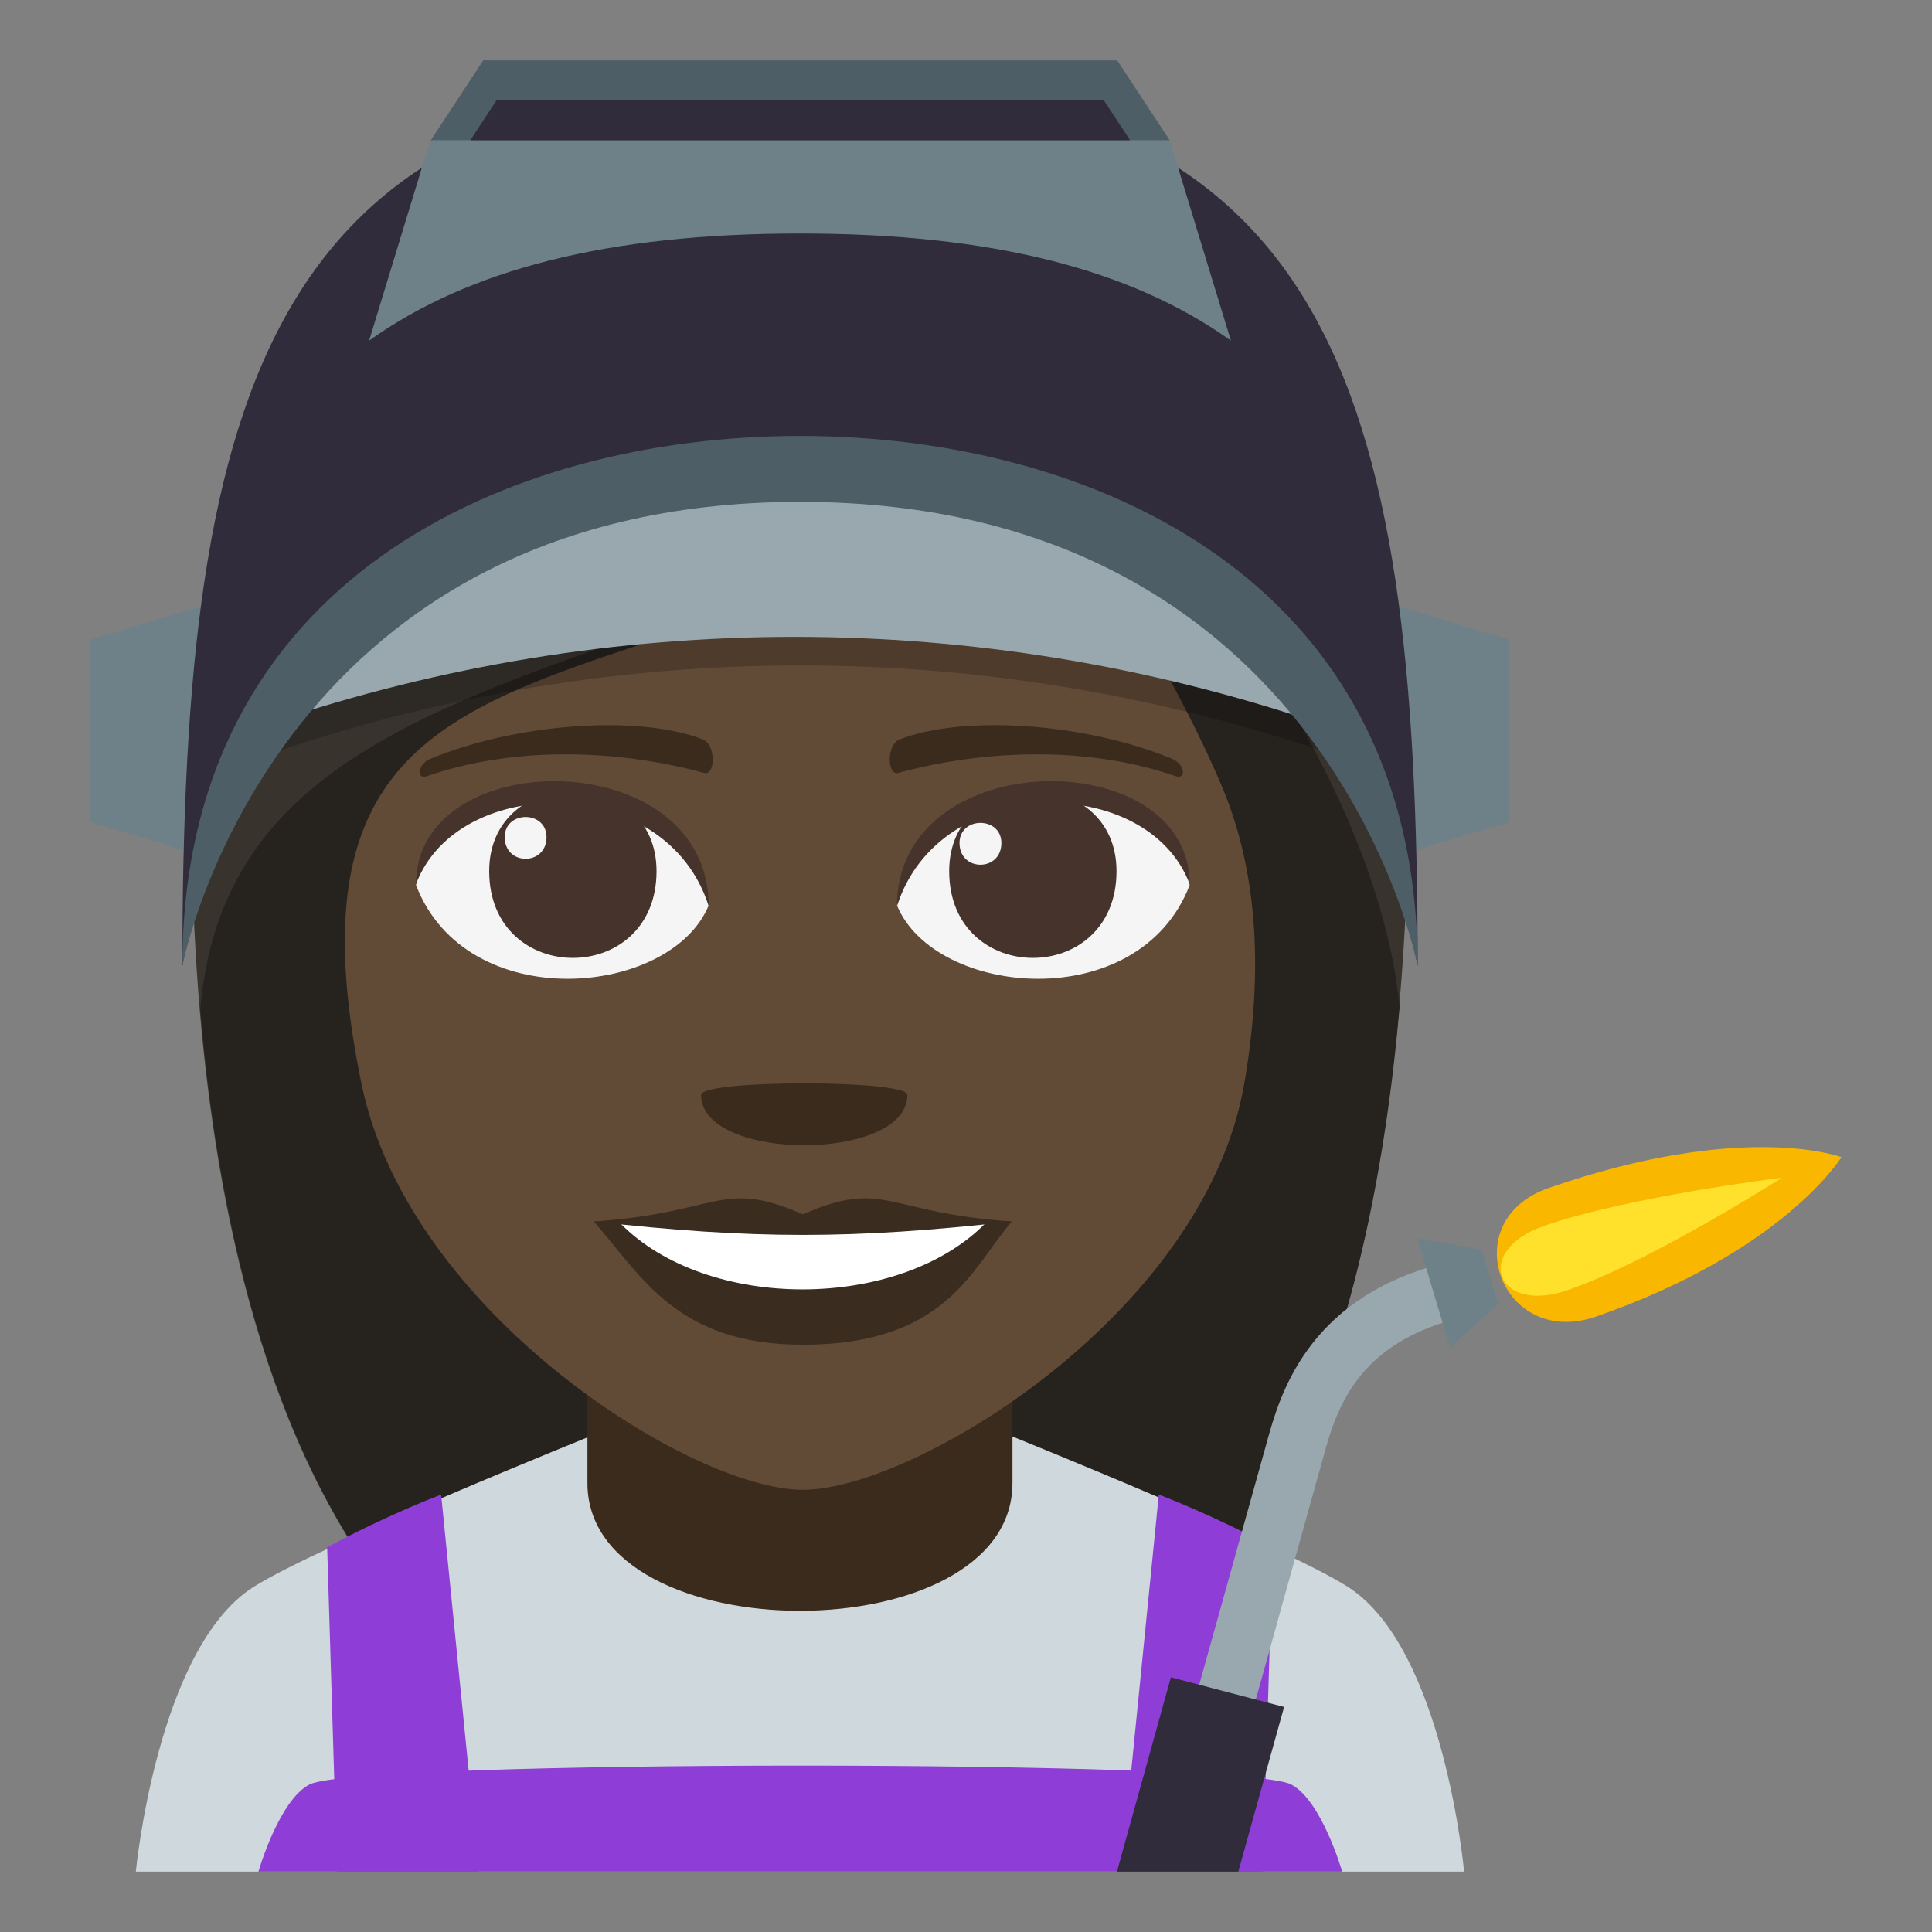 <?xml version="1.0" encoding="utf-8"?>
<!-- Generator: Adobe Illustrator 15.0.0, SVG Export Plug-In . SVG Version: 6.00 Build 0)  -->
<!DOCTYPE svg PUBLIC "-//W3C//DTD SVG 1.1//EN" "http://www.w3.org/Graphics/SVG/1.1/DTD/svg11.dtd">
<svg version="1.1" id="Layer_1" xmlns="http://www.w3.org/2000/svg" xmlns:xlink="http://www.w3.org/1999/xlink" x="0px" y="0px"
	 width="64px" height="64px" viewBox="0 0 64 64" enable-background="new 0 0 64 64" xml:space="preserve">
<rect x="0" y="0" width="64" height="64" fill="#808080" stroke="none"/>
<path fill="#38332D" d="M36.41,13.084C31.365,6.955,6.344,9.411,6.344,27.486c0.104,9.709,1.777,31.766,20.104,31.766
	c18.324,0,19.999-21.963,20.209-31.766C46.656,21.465,42.992,14.348,36.41,13.084z"/>
<path fill="#26221E" d="M6.635,33.417c0.9,10.715,4.656,25.835,19.83,25.835c15.224,0,18.953-15.154,19.9-25.904
	c-0.497-4.951-3.574-11.345-10.248-18.881C22.438,22.9,7.66,21.587,6.635,33.417z"/>
<path fill="#CFD8DD" d="M8.4,52.568c2.201-1.391,11.332-5.063,11.332-5.063h13.604c0,0,9.123,3.664,11.313,5.061
	C47.83,54.59,48.5,62,48.5,62h-44C4.5,62,5.209,54.584,8.4,52.568z"/>
<path fill="#8E3ED6" d="M10.838,51.258c1.98-1.076,3.775-1.748,3.775-1.748L15.859,62h-4.693L10.838,51.258z"/>
<path fill="#8E3ED6" d="M42.16,51.258c-1.979-1.076-3.773-1.748-3.773-1.748L37.139,62h4.693L42.16,51.258z"/>
<path fill="#3B2B1C" d="M19.459,49.129c0,5.641,14.08,5.641,14.08,0c0-3.441,0-9.129,0-9.129h-14.08
	C19.459,40,19.459,44.686,19.459,49.129z"/>
<path fill="#8E3ED6" d="M10.262,59.109c1.648-0.826,30.85-0.828,32.498-0.002C43.777,59.619,44.461,62,44.461,62h-35.9
	C8.561,62,9.244,59.619,10.262,59.109z"/>
<path fill="#614A36" d="M40.468,26.027c-2.088-4.925-5.919-10.269-5.919-10.269c-14.016,8.422-25.861,4.195-22.572,20.155
	c1.562,7.572,10.93,13.439,14.622,13.439c3.687,0,13.292-5.822,14.616-13.439C41.98,31.501,41.441,28.321,40.468,26.027z"/>
<path fill="#F5F5F5" d="M39.409,29.32c-1.668,4.346-8.454,3.707-9.697,0.668C30.656,25.104,38.494,24.688,39.409,29.32z"/>
<path fill="#45332C" d="M31.443,28.858c0,3.832,5.543,3.832,5.543,0C36.986,25.3,31.443,25.3,31.443,28.858z"/>
<path fill="#45332C" d="M39.409,29.288c0-4.664-9.697-4.664-9.697,0.739C31.098,25.594,38.024,25.594,39.409,29.288z"/>
<path fill="#F5F5F5" d="M13.781,29.32c1.668,4.346,8.455,3.707,9.697,0.668C22.535,25.104,14.699,24.688,13.781,29.32z"/>
<path fill="#45332C" d="M21.748,28.858c0,3.832-5.543,3.832-5.543,0C16.205,25.3,21.748,25.3,21.748,28.858z"/>
<path fill="#45332C" d="M13.781,29.288c0-4.663,9.697-4.663,9.697,0.737C22.094,25.594,15.168,25.594,13.781,29.288z"/>
<path fill="#F5F5F5" d="M31.785,27.926c0,0.959,1.387,0.959,1.387,0C33.172,27.037,31.785,27.037,31.785,27.926z"/>
<path fill="#F5F5F5" d="M18.104,27.731c0,0.957-1.385,0.957-1.385,0C16.72,26.842,18.104,26.842,18.104,27.731z"/>
<path fill="#3B2C20" d="M33.521,40.463c-1.302,1.474-2.116,4.083-6.926,4.083c-4.194,0-5.351-2.299-6.926-4.083H33.521z"/>
<path fill="#FFFFFF" d="M32.656,40.509c-2.851,2.919-9.234,2.958-12.123,0H32.656z"/>
<path fill="#3B2C20" d="M26.596,40.227c-2.715-1.189-2.735-0.046-6.927,0.236c5.293,0.593,8.56,0.593,13.852,0
	C29.33,40.181,29.309,39.037,26.596,40.227z"/>
<path fill="#3B2B1C" d="M38.82,25.134c-2.936-1.211-6.956-1.446-9.02-0.639c-0.436,0.171-0.422,1.212-0.038,1.108
	c2.959-0.806,6.365-0.868,9.169,0.105C39.309,25.842,39.262,25.315,38.82,25.134z"/>
<path fill="#3B2B1C" d="M14.263,25.135c2.937-1.21,6.956-1.446,9.021-0.64c0.436,0.171,0.422,1.214,0.037,1.108
	c-2.96-0.806-6.365-0.868-9.166,0.106C13.776,25.842,13.822,25.315,14.263,25.135z"/>
<path fill="#3B2B1C" d="M30.058,36.27c0,2.223-6.833,2.223-6.833,0C23.225,35.759,30.058,35.759,30.058,36.27z"/>
<path fill="#99A8AE" d="M41.307,57.352l-1.875-0.49l2.535-9.092c0.418-1.518,1.299-4.672,5.639-5.869l0.533,1.814
	c-3.287,0.902-3.895,3.094-4.301,4.543L41.307,57.352z"/>
<path fill="#F9B700" d="M61,38.332c0,0-3.223-1.223-9.705,1.023c-3.141,1.096-1.564,5.348,1.578,4.258
	C59.104,41.449,61,38.332,61,38.332z"/>
<path fill="#FFE12C" d="M51.939,42.734c-2.381,0.836-3.172-1.303-0.787-2.125c2.783-0.971,7.879-1.596,7.879-1.596
	S54.725,41.768,51.939,42.734"/>
<polygon fill="#6E8189" points="48.033,44.641 46.951,41.023 49.084,41.404 49.629,43.209 "/>
<polygon fill="#302C3B" points="41.021,62 42.537,56.545 38.787,55.563 37,62 "/>
<path opacity="0.2" d="M43.816,24.882c-11.25-3.785-23.367-3.785-34.617,0c-0.471-1.5-0.939-2.999-1.41-4.498
	c12.166-4.094,25.27-4.094,37.438,0C44.756,21.883,44.285,23.382,43.816,24.882z"/>
<path fill="#99A8AE" d="M43.625,23.936c-11.248-3.785-23.367-3.785-34.615,0c-0.471-1.499-0.941-2.998-1.41-4.497
	c12.164-4.094,25.27-4.094,37.436,0C44.566,20.938,44.096,22.437,43.625,23.936z"/>
<polygon fill="#6E8189" points="3,21.188 3,27.235 6.939,28.419 6.939,20.007 "/>
<polygon fill="#6E8189" points="50,21.188 50,27.235 46.059,28.419 46.059,20.007 "/>
<path fill="#302C3B" d="M46.961,32c0-19.37-2.934-29.361-20.459-29.361C8.975,2.639,6.041,12.63,6.041,32
	c0,0,2.934-17.497,20.461-17.497C44.027,14.503,46.961,32,46.961,32z"/>
<path fill="#6E8189" d="M26.5,7.735c6.379,0,10.975,1.195,14.275,3.549l-2.027-6.638c-12.246-2.646-24.494,0-24.494,0l-2.027,6.638
	C15.525,8.931,20.121,7.735,26.5,7.735z"/>
<polygon fill="#4E5E67" points="38.748,4.646 37.008,2 16.008,2 14.27,4.646 "/>
<polygon fill="#302C3B" points="37.436,4.646 36.566,3.323 16.447,3.323 15.58,4.646 "/>
<path fill="#4E5E67" d="M46.961,32c0-12.831-10.814-17.559-20.459-17.559c-9.643,0-20.461,4.728-20.461,17.559
	c0,0,2.934-15.375,20.461-15.375C44.027,16.625,46.961,32,46.961,32z"/>
</svg>
